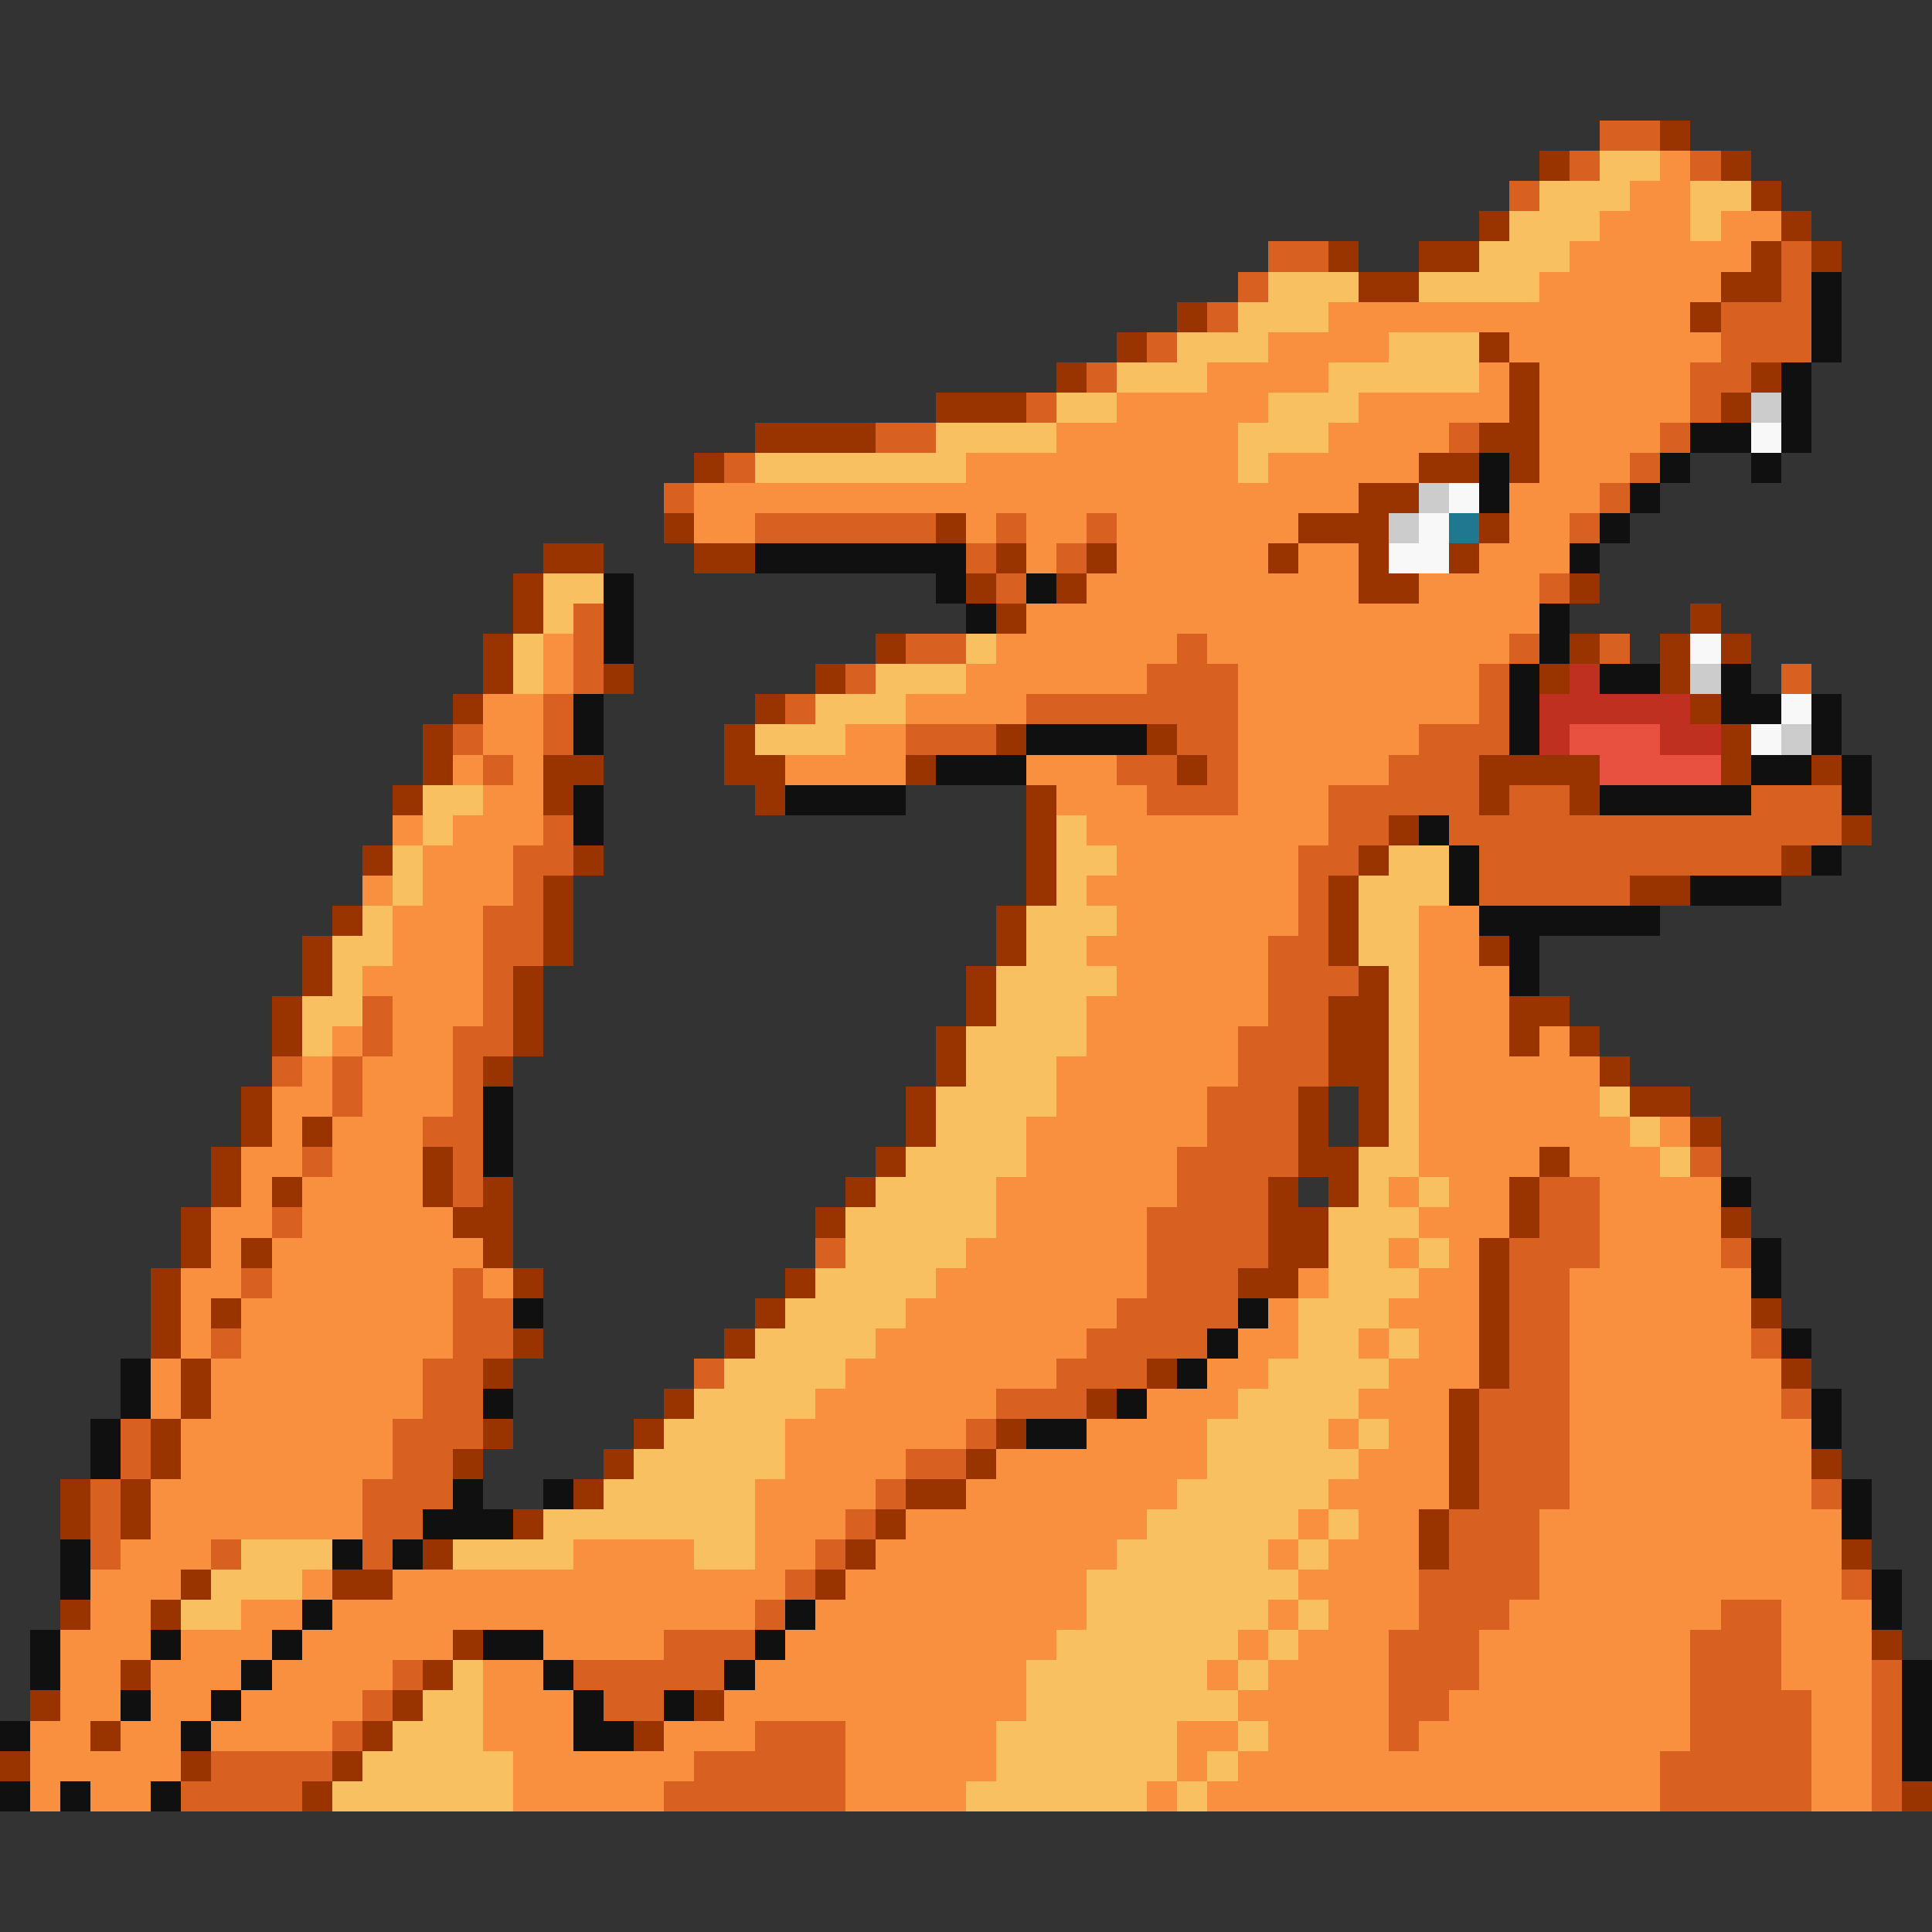 <svg xmlns="http://www.w3.org/2000/svg" viewBox="0 -0.5 64 64" shape-rendering="crispEdges">
<rect x="0" y="-0.5" width="64" height="64" fill="#333333" stroke="none"/>
<path stroke="#d86020" d="M53 4h2M52 5h1M56 5h1M50 6h1M42 8h2M59 8h1M41 9h1M59 9h1M40 10h1M57 10h3M38 11h1M57 11h3M36 12h1M56 12h2M34 13h1M56 13h1M29 14h2M48 14h1M55 14h1M24 15h1M54 15h1M22 16h1M53 16h1M25 17h6M33 17h1M36 17h1M52 17h1M32 18h1M35 18h1M33 19h1M51 19h1M19 20h1M19 21h1M30 21h2M39 21h1M50 21h1M53 21h1M19 22h1M28 22h1M38 22h3M49 22h1M59 22h1M18 23h1M26 23h1M34 23h7M49 23h1M15 24h1M18 24h1M30 24h3M39 24h2M47 24h3M16 25h1M37 25h2M40 25h1M46 25h3M38 26h3M44 26h5M50 26h2M58 26h3M18 27h1M44 27h2M48 27h13M17 28h2M43 28h2M49 28h10M17 29h1M43 29h1M49 29h5M16 30h2M43 30h1M16 31h2M42 31h2M16 32h1M42 32h3M12 33h1M16 33h1M42 33h2M12 34h1M15 34h2M41 34h3M9 35h1M11 35h1M15 35h1M41 35h3M11 36h1M15 36h1M40 36h3M14 37h2M40 37h3M10 38h1M15 38h1M39 38h4M56 38h1M15 39h1M39 39h3M51 39h2M9 40h1M38 40h4M51 40h2M27 41h1M38 41h4M50 41h3M57 41h1M8 42h1M15 42h1M38 42h3M50 42h2M15 43h2M37 43h4M50 43h2M7 44h1M15 44h2M36 44h4M50 44h2M58 44h1M14 45h2M23 45h1M35 45h3M50 45h2M14 46h2M33 46h3M49 46h3M59 46h1M4 47h1M13 47h3M32 47h1M49 47h3M4 48h1M13 48h2M30 48h2M49 48h3M3 49h1M12 49h3M29 49h1M49 49h3M60 49h1M3 50h1M12 50h2M28 50h1M48 50h3M3 51h1M7 51h1M12 51h1M27 51h1M48 51h3M26 52h1M47 52h4M61 52h1M25 53h1M47 53h3M57 53h2M22 54h3M46 54h3M56 54h3M13 55h1M19 55h5M46 55h3M56 55h3M62 55h1M12 56h1M20 56h2M46 56h2M56 56h4M62 56h1M11 57h1M25 57h3M46 57h1M56 57h4M62 57h1M7 58h4M23 58h5M55 58h5M62 58h1M6 59h4M22 59h6M55 59h5M62 59h1" />
<path stroke="#993300" d="M55 4h1M51 5h1M57 5h1M58 6h1M49 7h1M59 7h1M44 8h1M47 8h2M58 8h1M60 8h1M45 9h2M57 9h2M39 10h1M56 10h1M37 11h1M49 11h1M35 12h1M50 12h1M58 12h1M31 13h3M50 13h1M57 13h1M25 14h4M49 14h2M23 15h1M47 15h2M50 15h1M45 16h2M22 17h1M31 17h1M43 17h3M49 17h1M18 18h2M23 18h2M33 18h1M36 18h1M42 18h1M45 18h1M48 18h1M17 19h1M32 19h1M35 19h1M45 19h2M52 19h1M17 20h1M33 20h1M56 20h1M16 21h1M29 21h1M52 21h1M55 21h1M57 21h1M16 22h1M20 22h1M27 22h1M51 22h1M55 22h1M15 23h1M25 23h1M56 23h1M14 24h1M24 24h1M33 24h1M38 24h1M57 24h1M14 25h1M18 25h2M24 25h2M30 25h1M39 25h1M49 25h4M57 25h1M60 25h1M13 26h1M18 26h1M25 26h1M34 26h1M49 26h1M52 26h1M34 27h1M46 27h1M61 27h1M12 28h1M19 28h1M34 28h1M45 28h1M59 28h1M18 29h1M34 29h1M44 29h1M54 29h2M11 30h1M18 30h1M33 30h1M44 30h1M10 31h1M18 31h1M33 31h1M44 31h1M49 31h1M10 32h1M17 32h1M32 32h1M45 32h1M9 33h1M17 33h1M32 33h1M44 33h2M50 33h2M9 34h1M17 34h1M31 34h1M44 34h2M50 34h1M52 34h1M16 35h1M31 35h1M44 35h2M53 35h1M8 36h1M30 36h1M43 36h1M45 36h1M54 36h2M8 37h1M10 37h1M30 37h1M43 37h1M45 37h1M56 37h1M7 38h1M14 38h1M29 38h1M43 38h2M51 38h1M7 39h1M9 39h1M14 39h1M16 39h1M28 39h1M42 39h1M44 39h1M50 39h1M6 40h1M15 40h2M27 40h1M42 40h2M50 40h1M57 40h1M6 41h1M8 41h1M16 41h1M42 41h2M49 41h1M5 42h1M17 42h1M26 42h1M41 42h2M49 42h1M5 43h1M7 43h1M25 43h1M49 43h1M58 43h1M5 44h1M17 44h1M24 44h1M49 44h1M6 45h1M16 45h1M38 45h1M49 45h1M59 45h1M6 46h1M22 46h1M36 46h1M48 46h1M5 47h1M16 47h1M21 47h1M33 47h1M48 47h1M5 48h1M15 48h1M20 48h1M32 48h1M48 48h1M60 48h1M2 49h1M4 49h1M19 49h1M30 49h2M48 49h1M2 50h1M4 50h1M17 50h1M29 50h1M47 50h1M14 51h1M28 51h1M47 51h1M61 51h1M6 52h1M11 52h2M27 52h1M2 53h1M5 53h1M15 54h1M62 54h1M4 55h1M14 55h1M1 56h1M13 56h1M23 56h1M3 57h1M12 57h1M21 57h1M0 58h1M6 58h1M11 58h1M10 59h1M63 59h1" />
<path stroke="#f8c060" d="M53 5h2M51 6h3M56 6h2M50 7h3M56 7h1M49 8h3M42 9h3M47 9h4M41 10h3M39 11h3M46 11h3M37 12h3M44 12h5M35 13h2M42 13h3M31 14h4M41 14h3M25 15h7M41 15h1M18 19h2M18 20h1M17 21h1M32 21h1M17 22h1M29 22h3M27 23h3M25 24h3M14 26h2M14 27h1M35 27h1M13 28h1M35 28h2M46 28h2M13 29h1M35 29h1M45 29h3M12 30h1M34 30h3M45 30h2M11 31h2M34 31h2M45 31h2M11 32h1M33 32h4M46 32h1M10 33h2M33 33h3M46 33h1M10 34h1M32 34h4M46 34h1M32 35h3M46 35h1M31 36h4M46 36h1M53 36h1M31 37h3M46 37h1M54 37h1M30 38h4M45 38h2M55 38h1M29 39h4M45 39h1M47 39h1M28 40h5M44 40h3M28 41h4M44 41h2M47 41h1M27 42h4M44 42h3M26 43h4M43 43h3M25 44h4M43 44h2M46 44h1M24 45h4M42 45h4M23 46h4M41 46h4M22 47h4M40 47h4M45 47h1M21 48h5M40 48h5M20 49h5M39 49h5M18 50h7M38 50h5M44 50h1M8 51h3M15 51h4M23 51h2M37 51h5M43 51h1M7 52h3M36 52h7M6 53h2M36 53h6M43 53h1M35 54h6M42 54h1M15 55h1M34 55h6M41 55h1M14 56h2M34 56h7M13 57h3M33 57h6M41 57h1M12 58h5M33 58h6M40 58h1M11 59h6M32 59h6M39 59h1" />
<path stroke="#f89040" d="M55 5h1M54 6h2M53 7h3M57 7h2M52 8h6M51 9h6M44 10h12M42 11h4M50 11h7M40 12h4M49 12h1M51 12h5M37 13h5M45 13h5M51 13h5M35 14h6M44 14h4M51 14h4M32 15h9M42 15h5M51 15h3M23 16h22M50 16h3M23 17h2M32 17h1M34 17h2M37 17h6M50 17h2M34 18h1M37 18h5M43 18h2M49 18h3M36 19h9M47 19h4M34 20h17M18 21h1M33 21h6M40 21h10M18 22h1M32 22h6M41 22h8M16 23h2M30 23h4M41 23h8M16 24h2M28 24h2M41 24h6M15 25h1M17 25h1M26 25h4M34 25h3M41 25h5M16 26h2M35 26h3M41 26h3M13 27h1M15 27h3M36 27h8M14 28h3M37 28h6M12 29h1M14 29h3M36 29h7M13 30h3M37 30h6M47 30h2M13 31h3M36 31h6M47 31h2M12 32h4M37 32h5M47 32h3M13 33h3M36 33h6M47 33h3M11 34h1M13 34h2M36 34h5M47 34h3M51 34h1M10 35h1M12 35h3M35 35h6M47 35h6M9 36h2M12 36h3M35 36h5M47 36h6M9 37h1M11 37h3M34 37h6M47 37h7M55 37h1M8 38h2M11 38h3M34 38h5M47 38h4M52 38h3M8 39h1M10 39h4M33 39h6M46 39h1M48 39h2M53 39h4M7 40h2M10 40h5M33 40h5M47 40h3M53 40h4M7 41h1M9 41h7M32 41h6M46 41h1M48 41h1M53 41h4M6 42h2M9 42h6M16 42h1M31 42h7M43 42h1M47 42h2M52 42h6M6 43h1M8 43h7M30 43h7M42 43h1M46 43h3M52 43h6M6 44h1M8 44h7M29 44h7M41 44h2M45 44h1M47 44h2M52 44h6M5 45h1M7 45h7M28 45h7M40 45h2M46 45h3M52 45h7M5 46h1M7 46h7M27 46h6M38 46h3M45 46h3M52 46h7M6 47h7M26 47h6M36 47h4M44 47h1M46 47h2M52 47h8M6 48h7M26 48h4M33 48h7M45 48h3M52 48h8M5 49h7M25 49h4M32 49h7M44 49h4M52 49h8M5 50h7M25 50h3M30 50h8M43 50h1M45 50h2M51 50h10M4 51h3M19 51h4M25 51h2M29 51h8M42 51h1M44 51h3M51 51h10M3 52h3M10 52h1M13 52h13M28 52h8M43 52h4M51 52h10M3 53h2M8 53h2M11 53h14M27 53h9M42 53h1M44 53h3M50 53h7M59 53h3M2 54h3M6 54h3M10 54h5M18 54h4M26 54h9M41 54h1M43 54h3M49 54h7M59 54h3M2 55h2M5 55h3M9 55h4M16 55h2M25 55h9M40 55h1M42 55h4M49 55h7M59 55h3M2 56h2M5 56h2M8 56h4M16 56h3M24 56h10M41 56h5M48 56h8M60 56h2M1 57h2M4 57h2M7 57h4M16 57h3M22 57h3M28 57h5M39 57h2M42 57h4M47 57h9M60 57h2M1 58h5M17 58h6M28 58h5M39 58h1M41 58h14M60 58h2M1 59h1M3 59h2M17 59h5M28 59h4M38 59h1M40 59h15M60 59h2" />
<path stroke="#101010" d="M60 9h1M60 10h1M60 11h1M59 12h1M59 13h1M56 14h2M59 14h1M49 15h1M55 15h1M58 15h1M49 16h1M54 16h1M53 17h1M25 18h7M52 18h1M20 19h1M31 19h1M34 19h1M20 20h1M32 20h1M51 20h1M20 21h1M51 21h1M50 22h1M53 22h2M57 22h1M19 23h1M50 23h1M57 23h2M60 23h1M19 24h1M34 24h4M50 24h1M60 24h1M31 25h3M58 25h2M61 25h1M19 26h1M26 26h4M53 26h5M61 26h1M19 27h1M47 27h1M48 28h1M60 28h1M48 29h1M56 29h3M49 30h6M50 31h1M50 32h1M16 36h1M16 37h1M16 38h1M57 39h1M58 41h1M58 42h1M17 43h1M41 43h1M40 44h1M59 44h1M4 45h1M39 45h1M4 46h1M16 46h1M37 46h1M60 46h1M3 47h1M34 47h2M60 47h1M3 48h1M15 49h1M18 49h1M61 49h1M14 50h3M61 50h1M2 51h1M11 51h1M13 51h1M2 52h1M62 52h1M10 53h1M26 53h1M62 53h1M1 54h1M5 54h1M9 54h1M16 54h2M25 54h1M1 55h1M8 55h1M18 55h1M24 55h1M63 55h1M4 56h1M7 56h1M19 56h1M22 56h1M63 56h1M0 57h1M6 57h1M19 57h2M63 57h1M63 58h1M0 59h1M2 59h1M5 59h1" />
<path stroke="#cccccc" d="M58 13h1M47 16h1M46 17h1M56 22h1M59 24h1" />
<path stroke="#f8f8f8" d="M58 14h1M48 16h1M47 17h1M46 18h2M56 21h1M59 23h1M58 24h1" />
<path stroke="#207890" d="M48 17h1" />
<path stroke="#c03020" d="M52 22h1M51 23h5M51 24h1M55 24h2" />
<path stroke="#e85040" d="M52 24h3M53 25h4" />
</svg>
